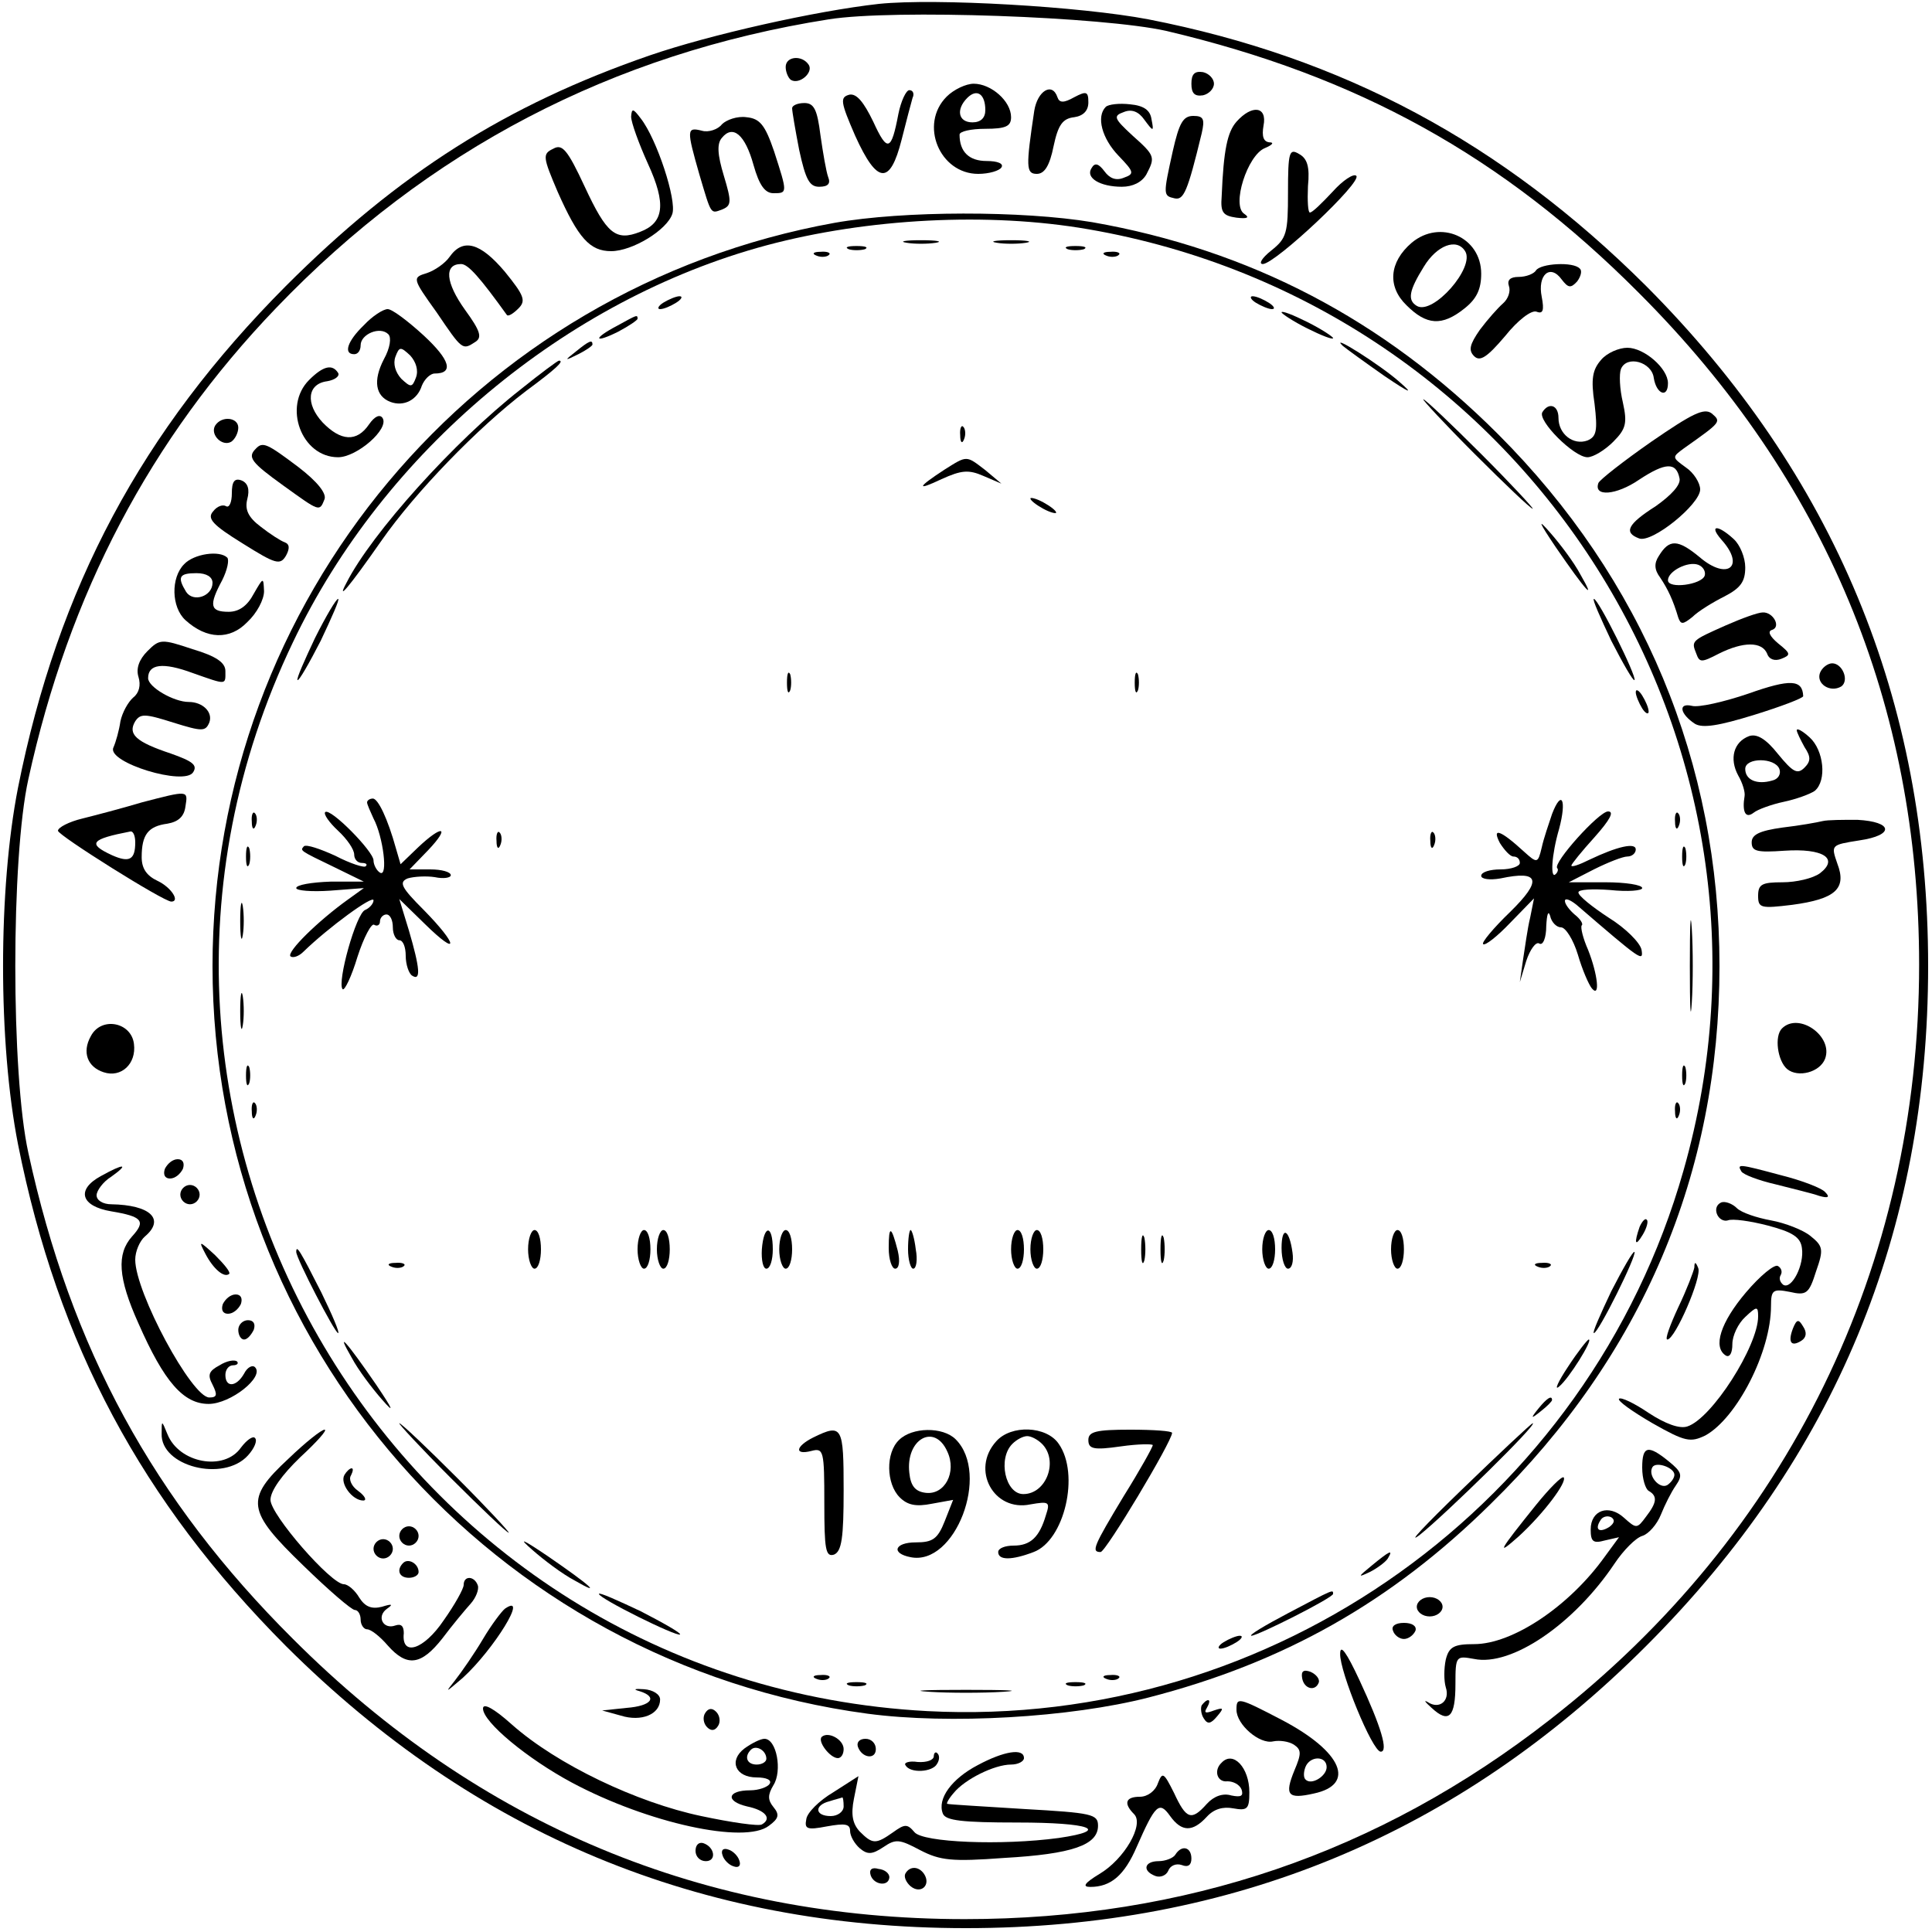 <?xml version="1.0" standalone="no"?>
<!DOCTYPE svg PUBLIC "-//W3C//DTD SVG 20010904//EN"
 "http://www.w3.org/TR/2001/REC-SVG-20010904/DTD/svg10.dtd">
<svg version="1.0" xmlns="http://www.w3.org/2000/svg"
 width="300pt" height="300pt" viewBox="0 0 300 300"
 preserveAspectRatio="xMidYMid meet">

<g transform="translate(0,300) scale(0.1,-0.1)"
fill="#000000" stroke="none">
<path d="M1365 2994 c-99 -11 -263 -48 -356 -80 -223 -77 -390 -183 -565 -358
-224 -225 -354 -468 -416 -779 -31 -158 -31 -396 0 -554 62 -311 192 -554 416
-779 293 -292 643 -438 1056 -438 413 0 763 145 1056 438 293 293 438 643 438
1056 0 413 -146 763 -438 1056 -224 223 -471 355 -773 414 -105 20 -330 33
-418 24z m446 -42 c297 -70 522 -194 734 -407 289 -289 435 -639 435 -1043 0
-468 -204 -885 -573 -1172 -265 -207 -567 -310 -909 -310 -404 0 -754 146
-1043 435 -217 216 -345 451 -411 755 -27 122 -27 458 0 580 63 288 189 528
385 732 235 245 522 395 858 448 101 16 426 4 524 -18z"/>
<path d="M1220 2896 c0 -8 4 -17 8 -20 13 -8 35 11 28 23 -10 16 -36 14 -36
-3z"/>
<path d="M1850 2870 c0 -15 5 -20 18 -18 9 2 17 10 17 18 0 8 -8 16 -17 18
-13 2 -18 -3 -18 -18z"/>
<path d="M1470 2850 c-43 -43 -11 -120 49 -120 17 0 33 5 36 10 4 6 -6 10 -23
10 -27 0 -42 14 -42 41 0 5 18 9 40 9 32 0 40 4 40 18 0 25 -31 52 -58 52 -12
0 -31 -9 -42 -20z m60 -21 c0 -12 -7 -19 -20 -19 -22 0 -26 20 -8 38 15 15 28
6 28 -19z"/>
<path d="M1319 2853 c-15 -4 -14 -11 9 -64 34 -75 54 -77 72 -6 7 28 15 58 17
65 3 6 1 12 -5 12 -5 0 -13 -17 -17 -37 -11 -58 -17 -60 -39 -12 -15 31 -26
44 -37 42z"/>
<path d="M1606 2828 c-13 -87 -13 -98 4 -98 12 0 20 13 26 43 7 33 14 43 32
45 14 2 22 10 22 23 0 17 -3 18 -22 8 -16 -9 -23 -9 -26 0 -8 24 -31 10 -36
-21z"/>
<path d="M1230 2832 c0 -5 5 -34 11 -65 10 -46 16 -57 31 -57 14 0 18 5 14 15
-3 8 -8 37 -12 65 -5 40 -10 50 -25 50 -11 0 -19 -4 -19 -8z"/>
<path d="M1717 2834 c-15 -15 -6 -49 20 -76 24 -25 25 -28 8 -34 -12 -5 -22
-1 -30 10 -9 12 -15 14 -20 5 -10 -15 13 -29 47 -29 17 0 31 7 38 19 14 27 14
29 -22 61 -28 26 -30 30 -13 36 12 5 23 1 32 -12 14 -19 15 -19 11 1 -2 14
-12 21 -33 23 -17 2 -34 0 -38 -4z"/>
<path d="M980 2819 c0 -9 12 -42 26 -73 29 -63 25 -92 -12 -106 -38 -15 -52
-3 -86 70 -27 58 -35 67 -49 59 -17 -8 -16 -13 7 -67 32 -72 50 -92 83 -92 33
0 87 33 95 58 7 21 -24 116 -49 148 -12 16 -14 16 -15 3z"/>
<path d="M1920 2811 c-14 -16 -20 -43 -23 -116 -2 -25 2 -30 23 -33 17 -2 21
0 12 6 -20 13 5 91 32 102 12 5 15 9 7 9 -9 1 -12 9 -9 26 6 30 -18 33 -42 6z"/>
<path d="M1121 2807 c-6 -8 -21 -13 -31 -10 -24 6 -24 2 -4 -68 19 -64 17 -61
36 -54 14 6 14 12 2 52 -10 33 -11 50 -3 59 17 21 36 5 49 -42 9 -32 18 -44
31 -44 22 0 22 0 1 65 -14 41 -22 51 -43 53 -14 2 -31 -4 -38 -11z"/>
<path d="M1821 2765 c-15 -68 -15 -69 3 -73 14 -3 20 10 42 101 5 22 3 27 -13
27 -16 0 -22 -11 -32 -55z"/>
<path d="M2000 2701 c0 -63 -2 -71 -26 -90 -15 -12 -20 -21 -13 -21 20 1 155
128 145 137 -4 4 -21 -7 -37 -25 -16 -17 -31 -32 -35 -32 -3 0 -4 18 -3 41 3
30 -1 43 -14 50 -15 9 -17 3 -17 -60z"/>
<path d="M1296 2654 c-560 -101 -966 -587 -966 -1154 0 -587 435 -1083 1017
-1161 127 -17 315 -6 436 25 210 54 377 148 532 301 235 230 355 513 355 835
0 315 -119 601 -344 826 -178 178 -385 286 -630 329 -108 18 -293 18 -400 -1z
m394 -10 c684 -118 1114 -798 924 -1462 -147 -517 -637 -867 -1174 -839 -827
44 -1343 913 -985 1660 141 296 423 532 735 616 157 42 345 52 500 25z"/>
<path d="M1408 2623 c12 -2 32 -2 45 0 12 2 2 4 -23 4 -25 0 -35 -2 -22 -4z"/>
<path d="M1548 2623 c12 -2 32 -2 45 0 12 2 2 4 -23 4 -25 0 -35 -2 -22 -4z"/>
<path d="M1318 2613 c6 -2 18 -2 25 0 6 3 1 5 -13 5 -14 0 -19 -2 -12 -5z"/>
<path d="M1658 2613 c6 -2 18 -2 25 0 6 3 1 5 -13 5 -14 0 -19 -2 -12 -5z"/>
<path d="M1268 2603 c7 -3 16 -2 19 1 4 3 -2 6 -13 5 -11 0 -14 -3 -6 -6z"/>
<path d="M1718 2603 c7 -3 16 -2 19 1 4 3 -2 6 -13 5 -11 0 -14 -3 -6 -6z"/>
<path d="M1030 2530 c-8 -5 -10 -10 -5 -10 6 0 17 5 25 10 8 5 11 10 5 10 -5
0 -17 -5 -25 -10z"/>
<path d="M1950 2530 c8 -5 20 -10 25 -10 6 0 3 5 -5 10 -8 5 -19 10 -25 10 -5
0 -3 -5 5 -10z"/>
<path d="M1990 2515 c0 -2 18 -14 40 -25 22 -11 40 -18 40 -15 0 2 -18 14 -40
25 -22 11 -40 18 -40 15z"/>
<path d="M958 2494 c-38 -20 -36 -28 2 -9 17 9 30 18 30 20 0 7 -1 6 -32 -11z"/>
<path d="M894 2454 c-18 -14 -18 -15 4 -4 12 6 22 13 22 15 0 8 -5 6 -26 -11z"/>
<path d="M2085 2463 c6 -5 35 -26 65 -47 40 -27 46 -29 23 -9 -29 26 -110 77
-88 56z"/>
<path d="M808 2395 c-102 -80 -231 -223 -270 -300 -16 -30 3 -8 54 65 53 76
150 176 225 233 46 34 60 47 51 47 -2 0 -29 -20 -60 -45z"/>
<path d="M2290 2295 c47 -47 87 -85 90 -85 2 0 -33 38 -80 85 -47 47 -87 85
-90 85 -2 0 33 -38 80 -85z"/>
<path d="M1491 2324 c0 -11 3 -14 6 -6 3 7 2 16 -1 19 -3 4 -6 -2 -5 -13z"/>
<path d="M1467 2271 c-43 -28 -45 -34 -5 -15 31 14 42 15 65 5 l28 -12 -25 21
c-30 23 -28 23 -63 1z"/>
<path d="M1600 2226 c0 -3 9 -10 20 -16 11 -6 20 -8 20 -6 0 3 -9 10 -20 16
-11 6 -20 8 -20 6z"/>
<path d="M2416 2150 c46 -67 64 -87 38 -42 -10 19 -32 48 -47 65 -20 23 -18
17 9 -23z"/>
<path d="M489 2009 c-16 -34 -29 -63 -27 -65 2 -2 18 26 36 61 17 36 30 65 27
65 -3 0 -19 -27 -36 -61z"/>
<path d="M2502 2005 c18 -35 34 -63 36 -61 4 5 -56 126 -63 126 -3 0 10 -29
27 -65z"/>
<path d="M1222 1940 c0 -14 2 -19 5 -12 2 6 2 18 0 25 -3 6 -5 1 -5 -13z"/>
<path d="M1762 1940 c0 -14 2 -19 5 -12 2 6 2 18 0 25 -3 6 -5 1 -5 -13z"/>
<path d="M2540 1925 c0 -5 5 -17 10 -25 5 -8 10 -10 10 -5 0 6 -5 17 -10 25
-5 8 -10 11 -10 5z"/>
<path d="M570 1754 c0 -3 5 -14 10 -25 15 -28 23 -92 10 -84 -5 3 -10 12 -10
19 0 14 -67 82 -75 75 -3 -3 6 -16 20 -29 14 -13 25 -29 25 -37 0 -7 5 -13 12
-13 6 0 9 -2 6 -5 -2 -3 -24 4 -47 16 -24 11 -45 18 -49 15 -6 -7 -8 -6 48
-33 l45 -22 -52 0 c-29 -1 -53 -5 -53 -10 0 -4 24 -6 53 -4 l52 4 -25 -18
c-46 -33 -95 -81 -89 -88 4 -3 13 0 20 7 39 38 109 89 109 80 0 -5 -6 -12 -13
-15 -14 -5 -44 -113 -35 -123 3 -3 14 20 23 50 10 31 22 53 26 50 5 -3 9 0 9
5 0 6 5 11 10 11 6 0 10 -9 10 -20 0 -11 5 -20 10 -20 6 0 10 -11 10 -24 0
-14 5 -28 10 -31 14 -9 12 12 -5 70 l-15 49 40 -39 c53 -52 52 -33 -2 22 -35
35 -39 43 -25 49 10 3 29 4 42 2 14 -3 25 -1 25 3 0 5 -14 9 -32 9 l-32 0 29
30 c35 37 22 40 -16 4 l-27 -26 -7 24 c-13 47 -28 78 -36 78 -5 0 -9 -3 -9 -6z"/>
<path d="M2410 1736 c-5 -15 -13 -38 -16 -52 -6 -25 -7 -25 -28 -6 -36 33 -50
38 -37 13 7 -11 16 -21 21 -21 6 0 10 -4 10 -10 0 -5 -13 -10 -30 -10 -16 0
-30 -4 -30 -10 0 -5 13 -7 30 -4 61 13 65 -3 15 -52 -26 -25 -45 -48 -42 -50
3 -3 22 12 42 33 l37 38 -6 -30 c-4 -16 -8 -46 -11 -65 l-5 -35 10 33 c6 18
15 30 20 27 6 -4 11 9 11 27 1 18 3 25 6 16 2 -10 10 -18 17 -18 7 0 19 -19
26 -42 7 -24 17 -47 22 -53 13 -15 9 22 -6 60 -8 18 -12 35 -10 38 3 2 -2 10
-11 17 -8 7 -15 16 -15 21 0 5 8 2 18 -6 101 -87 104 -89 101 -70 -2 11 -25
34 -51 50 -26 17 -47 34 -47 39 -1 5 22 6 49 4 28 -3 50 -1 50 3 0 5 -26 9
-57 9 l-57 0 39 20 c22 11 45 20 52 20 7 0 13 5 13 11 0 11 -28 5 -72 -16 -16
-8 -28 -12 -28 -9 0 2 16 22 36 44 24 27 31 40 21 40 -14 0 -86 -80 -79 -88 2
-2 1 -6 -2 -9 -9 -10 -7 29 5 70 12 45 4 62 -11 23z"/>
<path d="M391 1724 c0 -11 3 -14 6 -6 3 7 2 16 -1 19 -3 4 -6 -2 -5 -13z"/>
<path d="M2601 1724 c0 -11 3 -14 6 -6 3 7 2 16 -1 19 -3 4 -6 -2 -5 -13z"/>
<path d="M771 1694 c0 -11 3 -14 6 -6 3 7 2 16 -1 19 -3 4 -6 -2 -5 -13z"/>
<path d="M2221 1694 c0 -11 3 -14 6 -6 3 7 2 16 -1 19 -3 4 -6 -2 -5 -13z"/>
<path d="M382 1670 c0 -14 2 -19 5 -12 2 6 2 18 0 25 -3 6 -5 1 -5 -13z"/>
<path d="M2612 1670 c0 -14 2 -19 5 -12 2 6 2 18 0 25 -3 6 -5 1 -5 -13z"/>
<path d="M373 1570 c0 -25 2 -35 4 -22 2 12 2 32 0 45 -2 12 -4 2 -4 -23z"/>
<path d="M2624 1500 c0 -63 1 -89 3 -57 2 31 2 83 0 115 -2 31 -3 5 -3 -58z"/>
<path d="M373 1430 c0 -25 2 -35 4 -22 2 12 2 32 0 45 -2 12 -4 2 -4 -23z"/>
<path d="M382 1330 c0 -14 2 -19 5 -12 2 6 2 18 0 25 -3 6 -5 1 -5 -13z"/>
<path d="M2612 1330 c0 -14 2 -19 5 -12 2 6 2 18 0 25 -3 6 -5 1 -5 -13z"/>
<path d="M391 1274 c0 -11 3 -14 6 -6 3 7 2 16 -1 19 -3 4 -6 -2 -5 -13z"/>
<path d="M2601 1274 c0 -11 3 -14 6 -6 3 7 2 16 -1 19 -3 4 -6 -2 -5 -13z"/>
<path d="M2546 1095 c-9 -26 -7 -32 5 -12 6 10 9 21 6 23 -2 3 -7 -2 -11 -11z"/>
<path d="M820 1060 c0 -16 5 -30 10 -30 6 0 10 14 10 30 0 17 -4 30 -10 30 -5
0 -10 -13 -10 -30z"/>
<path d="M990 1060 c0 -16 5 -30 10 -30 6 0 10 14 10 30 0 17 -4 30 -10 30 -5
0 -10 -13 -10 -30z"/>
<path d="M1020 1060 c0 -16 5 -30 10 -30 6 0 10 14 10 30 0 17 -4 30 -10 30
-5 0 -10 -13 -10 -30z"/>
<path d="M1183 1060 c-1 -17 2 -30 7 -30 6 0 10 14 10 30 0 39 -14 39 -17 0z"/>
<path d="M1210 1060 c0 -16 5 -30 10 -30 6 0 10 14 10 30 0 17 -4 30 -10 30
-5 0 -10 -13 -10 -30z"/>
<path d="M1380 1062 c0 -18 5 -32 10 -32 6 0 8 11 4 28 -10 39 -14 40 -14 4z"/>
<path d="M1410 1060 c0 -16 4 -30 8 -30 5 0 7 14 4 30 -2 17 -6 30 -8 30 -2 0
-4 -13 -4 -30z"/>
<path d="M1570 1060 c0 -16 5 -30 10 -30 6 0 10 14 10 30 0 17 -4 30 -10 30
-5 0 -10 -13 -10 -30z"/>
<path d="M1600 1060 c0 -16 5 -30 10 -30 6 0 10 14 10 30 0 17 -4 30 -10 30
-5 0 -10 -13 -10 -30z"/>
<path d="M1772 1060 c0 -19 2 -27 5 -17 2 9 2 25 0 35 -3 9 -5 1 -5 -18z"/>
<path d="M1802 1060 c0 -19 2 -27 5 -17 2 9 2 25 0 35 -3 9 -5 1 -5 -18z"/>
<path d="M1960 1060 c0 -16 5 -30 10 -30 6 0 10 14 10 30 0 17 -4 30 -10 30
-5 0 -10 -13 -10 -30z"/>
<path d="M1990 1062 c0 -18 5 -32 10 -32 6 0 9 11 7 25 -5 37 -17 42 -17 7z"/>
<path d="M2160 1060 c0 -16 5 -30 10 -30 6 0 10 14 10 30 0 17 -4 30 -10 30
-5 0 -10 -13 -10 -30z"/>
<path d="M460 1056 c0 -10 60 -126 65 -126 3 0 -9 28 -26 63 -33 65 -39 75
-39 63z"/>
<path d="M2502 995 c-17 -36 -30 -65 -27 -65 7 0 67 121 63 126 -2 2 -18 -26
-36 -61z"/>
<path d="M608 1033 c7 -3 16 -2 19 1 4 3 -2 6 -13 5 -11 0 -14 -3 -6 -6z"/>
<path d="M2388 1033 c7 -3 16 -2 19 1 4 3 -2 6 -13 5 -11 0 -14 -3 -6 -6z"/>
<path d="M546 892 c10 -19 32 -48 47 -65 20 -23 18 -17 -9 23 -46 67 -64 87
-38 42z"/>
<path d="M2435 878 c-16 -24 -22 -38 -14 -31 15 12 53 73 46 73 -2 0 -17 -19
-32 -42z"/>
<path d="M2389 813 c-13 -16 -12 -17 4 -4 9 7 17 15 17 17 0 8 -8 3 -21 -13z"/>
<path d="M700 705 c47 -47 87 -85 90 -85 2 0 -33 38 -80 85 -47 47 -87 85 -90
85 -2 0 33 -38 80 -85z"/>
<path d="M2270 687 c-58 -56 -87 -87 -65 -70 40 32 184 173 175 173 -3 -1 -52
-47 -110 -103z"/>
<path d="M1263 768 c-28 -14 -30 -28 -3 -21 19 5 20 0 20 -81 0 -72 2 -84 15
-80 12 5 15 26 15 100 0 99 -2 104 -47 82z"/>
<path d="M1396 764 c-21 -20 -20 -68 1 -89 12 -12 25 -15 50 -10 l33 6 -13
-33 c-11 -28 -19 -33 -45 -33 -33 0 -39 -17 -8 -23 69 -14 124 129 70 183 -20
20 -68 19 -88 -1z m75 -18 c15 -32 -4 -68 -34 -64 -16 2 -23 11 -25 31 -6 52
39 78 59 33z"/>
<path d="M1547 762 c-40 -44 -4 -110 53 -98 29 5 31 4 24 -17 -10 -34 -24 -47
-50 -47 -13 0 -24 -4 -24 -10 0 -13 21 -13 55 0 48 18 72 121 39 168 -19 28
-74 30 -97 4z m71 -4 c26 -26 7 -78 -29 -78 -28 0 -40 55 -17 78 7 7 17 12 23
12 6 0 16 -5 23 -12z"/>
<path d="M1690 764 c0 -14 8 -16 50 -10 28 4 50 4 50 2 0 -3 -20 -39 -45 -79
-47 -78 -51 -87 -36 -87 8 0 111 172 111 185 0 3 -29 5 -65 5 -53 0 -65 -3
-65 -16z"/>
<path d="M827 593 c17 -15 46 -37 65 -47 45 -26 25 -8 -42 38 -40 27 -46 29
-23 9z"/>
<path d="M2130 569 c-22 -18 -22 -19 -3 -10 12 6 25 16 28 21 9 15 3 12 -25
-11z"/>
<path d="M930 525 c0 -7 121 -67 126 -63 2 2 -26 18 -61 36 -36 17 -65 30 -65
27z"/>
<path d="M2000 495 c-36 -19 -61 -34 -57 -35 10 0 127 59 127 65 0 7 2 8 -70
-30z"/>
<path d="M1900 450 c-8 -5 -10 -10 -5 -10 6 0 17 5 25 10 8 5 11 10 5 10 -5 0
-17 -5 -25 -10z"/>
<path d="M1268 393 c7 -3 16 -2 19 1 4 3 -2 6 -13 5 -11 0 -14 -3 -6 -6z"/>
<path d="M1718 393 c7 -3 16 -2 19 1 4 3 -2 6 -13 5 -11 0 -14 -3 -6 -6z"/>
<path d="M1318 383 c6 -2 18 -2 25 0 6 3 1 5 -13 5 -14 0 -19 -2 -12 -5z"/>
<path d="M1658 383 c6 -2 18 -2 25 0 6 3 1 5 -13 5 -14 0 -19 -2 -12 -5z"/>
<path d="M1443 373 c31 -2 83 -2 115 0 31 2 5 3 -58 3 -63 0 -89 -1 -57 -3z"/>
<path d="M2192 2623 c-35 -30 -38 -68 -8 -97 31 -31 55 -33 90 -5 19 15 26 30
26 54 0 57 -64 85 -108 48z m83 -13 c16 -25 -50 -100 -75 -85 -15 9 -12 24 11
61 20 33 51 45 64 24z"/>
<path d="M698 2601 c-7 -10 -23 -21 -35 -25 -23 -7 -23 -8 15 -61 40 -59 40
-59 60 -46 11 7 8 17 -16 50 -30 42 -33 71 -6 71 11 0 30 -22 71 -79 2 -3 10
2 18 10 12 12 9 20 -21 57 -38 45 -65 53 -86 23z"/>
<path d="M2385 2580 c-3 -5 -15 -10 -27 -10 -13 0 -18 -5 -15 -14 3 -8 -1 -20
-9 -27 -8 -7 -24 -25 -36 -41 -16 -23 -18 -32 -9 -41 9 -9 20 -2 48 31 20 25
41 41 49 38 10 -4 12 2 8 23 -7 34 13 52 31 27 10 -13 14 -14 24 -3 6 8 8 17
4 20 -10 11 -61 8 -68 -3z"/>
<path d="M565 2495 c-26 -25 -32 -45 -15 -45 6 0 10 6 10 14 0 17 30 30 43 17
5 -5 3 -21 -7 -39 -17 -33 -13 -57 10 -66 21 -8 42 3 49 25 4 10 13 19 20 19
30 0 24 21 -17 59 -24 22 -49 41 -56 41 -7 0 -24 -11 -37 -25z m81 -81 c-6
-16 -8 -16 -23 -2 -9 10 -13 23 -9 34 6 16 8 16 23 2 9 -10 13 -23 9 -34z"/>
<path d="M2486 2441 c-13 -15 -16 -29 -10 -68 5 -42 3 -51 -11 -57 -22 -8 -45
10 -45 35 0 20 -15 25 -25 9 -8 -13 49 -70 70 -70 9 0 27 11 40 24 20 20 22
29 15 61 -5 21 -6 44 -3 52 9 22 48 11 51 -14 4 -25 22 -32 22 -8 0 23 -37 55
-63 55 -13 0 -32 -8 -41 -19z"/>
<path d="M480 2410 c-41 -41 -12 -120 45 -120 29 0 80 44 69 61 -4 6 -12 3
-21 -10 -19 -28 -44 -26 -72 3 -27 29 -24 60 7 64 12 2 20 8 17 13 -9 14 -23
11 -45 -11z"/>
<path d="M2564 2314 c-43 -30 -80 -59 -82 -64 -8 -22 28 -19 63 5 41 27 58 28
63 2 2 -10 -13 -26 -37 -43 -44 -28 -50 -41 -26 -50 20 -8 95 53 95 76 0 10
-10 26 -22 34 -22 16 -22 16 -3 30 58 41 58 41 43 54 -12 9 -30 0 -94 -44z"/>
<path d="M334 2339 c-8 -14 11 -33 25 -25 6 4 11 14 11 22 0 16 -26 19 -36 3z"/>
<path d="M397 2303 c-13 -13 -7 -21 43 -57 57 -41 56 -41 64 -21 3 9 -11 27
-41 50 -48 36 -55 40 -66 28z"/>
<path d="M360 2234 c0 -14 -4 -23 -9 -20 -5 3 -14 0 -20 -8 -10 -11 -1 -21 46
-50 51 -32 58 -34 67 -19 6 11 6 18 -2 21 -6 2 -23 13 -37 24 -20 15 -25 27
-21 43 4 15 1 25 -9 29 -11 4 -15 -2 -15 -20z"/>
<path d="M2673 2162 c38 -42 9 -64 -34 -27 -34 28 -47 28 -63 2 -8 -12 -7 -22
2 -34 12 -18 20 -35 28 -62 4 -11 7 -11 22 1 9 9 32 23 50 32 25 13 32 23 32
45 0 15 -8 35 -18 44 -25 23 -39 22 -19 -1z m-26 -56 c-5 -14 -57 -21 -57 -7
0 14 31 30 47 24 8 -3 12 -11 10 -17z"/>
<path d="M286 2124 c-21 -21 -20 -67 2 -87 33 -30 69 -31 96 -3 15 14 26 35
26 48 -1 22 -1 22 -16 -4 -10 -19 -23 -28 -39 -28 -29 0 -31 10 -10 49 8 16
11 31 8 35 -12 12 -52 6 -67 -10z m44 -29 c0 -21 -30 -31 -41 -14 -14 23 -11
29 16 29 16 0 25 -6 25 -15z"/>
<path d="M2680 2029 c-54 -24 -54 -24 -46 -44 5 -14 8 -14 35 0 38 19 67 19
75 0 3 -9 12 -12 22 -8 15 6 15 8 -5 24 -13 11 -17 19 -9 21 14 5 1 28 -15 27
-7 0 -32 -9 -57 -20z"/>
<path d="M229 1989 c-13 -13 -18 -27 -14 -40 4 -13 1 -25 -8 -32 -8 -7 -17
-23 -20 -37 -2 -14 -7 -32 -11 -41 -10 -23 111 -60 124 -38 7 11 -1 17 -35 29
-54 18 -67 30 -55 50 8 12 15 12 59 -2 45 -14 50 -14 56 0 6 16 -10 32 -32 32
-23 0 -63 23 -63 37 0 22 23 25 69 8 54 -19 51 -19 51 3 0 13 -14 23 -51 34
-48 16 -51 16 -70 -3z"/>
<path d="M2826 1955 c-6 -17 16 -31 33 -21 13 9 2 36 -14 36 -7 0 -16 -7 -19
-15z"/>
<path d="M2715 1923 c-38 -13 -78 -22 -88 -19 -22 5 -18 -13 5 -28 12 -7 37
-3 92 14 42 13 76 26 76 29 -1 26 -20 27 -85 4z"/>
<path d="M2790 1866 c0 -3 6 -15 12 -26 10 -15 10 -22 0 -32 -11 -11 -18 -7
-41 21 -19 24 -33 32 -45 28 -24 -9 -31 -35 -17 -61 7 -12 11 -26 10 -32 -4
-24 1 -36 14 -26 6 5 28 13 47 17 19 4 41 12 48 17 19 16 14 63 -8 83 -11 10
-20 15 -20 11z m-27 -60 c3 -8 -2 -16 -11 -18 -24 -7 -42 1 -42 18 0 18 46 18
53 0z"/>
<path d="M220 1754 c-30 -9 -72 -20 -92 -25 -21 -5 -38 -14 -38 -19 0 -7 164
-110 176 -110 14 0 0 22 -21 32 -17 8 -25 19 -25 37 0 35 10 48 40 52 17 3 26
11 28 27 4 25 5 25 -68 6z m-10 -62 c0 -27 -9 -32 -36 -20 -39 18 -33 25 29
37 4 0 7 -7 7 -17z"/>
<path d="M2830 1725 c-8 -2 -36 -7 -62 -10 -36 -5 -48 -11 -48 -23 0 -14 8
-16 51 -13 60 4 85 -12 55 -35 -11 -8 -37 -14 -58 -14 -32 0 -38 -3 -38 -21 0
-19 4 -20 53 -14 67 9 85 25 70 64 -10 29 -10 29 34 36 55 8 53 29 -3 32 -21
0 -46 0 -54 -2z"/>
<path d="M141 1391 c-14 -25 -5 -48 20 -56 27 -9 51 13 47 44 -4 34 -51 43
-67 12z"/>
<path d="M2767 1403 c-12 -12 -7 -50 8 -63 17 -14 51 -5 59 16 13 35 -41 73
-67 47z"/>
<path d="M256 1185 c-3 -9 0 -15 8 -15 8 0 16 7 20 15 3 9 0 15 -8 15 -8 0
-16 -7 -20 -15z"/>
<path d="M157 1174 c-39 -21 -32 -47 16 -55 48 -8 54 -15 32 -39 -24 -27 -22
-64 10 -135 40 -91 70 -125 109 -125 34 0 87 42 72 57 -4 4 -12 0 -17 -10 -12
-21 -29 -22 -29 -2 0 8 5 15 12 15 6 0 9 3 6 6 -4 3 -16 1 -27 -6 -17 -9 -19
-15 -11 -30 8 -16 7 -20 -5 -20 -27 0 -115 163 -115 214 0 13 7 29 15 36 32
27 8 49 -52 50 -13 0 -23 6 -23 14 0 7 10 21 23 29 28 20 20 21 -16 1z"/>
<path d="M2704 1181 c3 -5 27 -14 53 -20 27 -7 57 -14 68 -18 14 -4 17 -2 9 6
-5 6 -36 18 -68 26 -67 18 -69 18 -62 6z"/>
<path d="M280 1145 c0 -8 7 -15 15 -15 8 0 15 7 15 15 0 8 -7 15 -15 15 -8 0
-15 -7 -15 -15z"/>
<path d="M2673 1133 c-7 -3 -10 -10 -7 -18 3 -8 11 -12 17 -10 7 3 35 -1 62
-8 38 -10 51 -18 53 -35 4 -26 -16 -65 -29 -57 -5 4 -7 10 -4 15 3 5 1 11 -4
14 -5 4 -28 -15 -50 -41 -39 -46 -52 -85 -31 -98 6 -3 10 4 10 18 0 13 9 32
20 42 18 17 20 17 20 1 0 -46 -72 -159 -110 -171 -12 -4 -34 4 -60 21 -22 15
-43 25 -46 22 -3 -3 21 -20 52 -38 51 -29 59 -30 82 -19 49 27 102 130 102
201 0 25 3 27 29 22 26 -6 30 -3 41 32 12 34 11 39 -9 55 -11 9 -39 20 -61 24
-22 4 -46 12 -53 19 -7 7 -18 11 -24 9z"/>
<path d="M319 1053 c12 -23 29 -38 37 -31 2 3 -8 15 -22 29 -25 23 -26 23 -15
2z"/>
<path d="M2631 1032 c-1 -6 -12 -35 -25 -62 -13 -28 -21 -50 -17 -50 12 0 54
97 48 111 -4 10 -6 10 -6 1z"/>
<path d="M346 975 c-3 -9 0 -15 8 -15 8 0 16 7 20 15 3 9 0 15 -8 15 -8 0 -16
-7 -20 -15z"/>
<path d="M370 935 c0 -8 4 -15 9 -15 5 0 11 7 15 15 3 9 0 15 -9 15 -8 0 -15
-7 -15 -15z"/>
<path d="M2784 937 c-8 -21 -3 -29 13 -19 8 5 9 13 3 22 -7 12 -10 12 -16 -3z"/>
<path d="M251 774 c-2 -51 96 -76 134 -34 10 11 15 23 11 27 -3 4 -13 -3 -22
-15 -26 -37 -96 -24 -114 21 -9 22 -9 22 -9 1z"/>
<path d="M448 735 c-68 -63 -65 -81 23 -166 39 -38 75 -69 80 -69 5 0 9 -7 9
-15 0 -8 5 -15 10 -15 6 0 20 -11 32 -25 30 -34 52 -31 85 11 15 20 35 44 44
54 8 9 13 22 11 28 -5 15 -22 16 -22 1 0 -6 -14 -31 -31 -55 -31 -46 -66 -57
-62 -20 0 11 -4 15 -13 12 -19 -7 -30 14 -13 26 10 7 8 8 -8 3 -16 -4 -26 0
-35 14 -7 12 -18 21 -24 21 -20 0 -114 108 -114 131 0 14 18 39 46 66 26 24
43 43 38 43 -5 0 -30 -20 -56 -45z"/>
<path d="M2550 721 c0 -17 5 -33 10 -36 14 -8 13 -18 -4 -40 -14 -19 -15 -19
-34 -2 -24 22 -52 12 -52 -18 0 -19 4 -22 22 -17 l22 5 -22 -30 c-55 -77 -143
-136 -203 -136 -31 0 -39 -4 -44 -24 -3 -14 -3 -33 0 -43 7 -21 -10 -35 -28
-23 -7 4 -4 0 6 -9 27 -25 37 -14 37 37 0 44 1 44 29 39 58 -12 155 54 218
148 14 21 33 40 43 43 10 3 23 18 29 33 6 15 16 35 23 45 11 16 10 21 -11 38
-32 26 -41 24 -41 -10z m50 -11 c0 -5 -5 -12 -11 -16 -12 -7 -31 15 -23 28 6
9 34 -1 34 -12z m-101 -81 c-16 -10 -23 -4 -14 10 3 6 11 8 17 5 6 -4 5 -9 -3
-15z"/>
<path d="M535 710 c-8 -13 12 -40 29 -40 6 0 3 7 -8 15 -10 7 -15 18 -11 24 3
6 4 11 1 11 -3 0 -8 -5 -11 -10z"/>
<path d="M2385 663 c-58 -72 -63 -81 -26 -48 38 35 75 84 69 91 -3 2 -22 -17
-43 -43z"/>
<path d="M620 615 c0 -8 7 -15 15 -15 8 0 15 7 15 15 0 8 -7 15 -15 15 -8 0
-15 -7 -15 -15z"/>
<path d="M580 595 c0 -8 7 -15 15 -15 8 0 15 7 15 15 0 8 -7 15 -15 15 -8 0
-15 -7 -15 -15z"/>
<path d="M626 573 c-11 -11 -6 -23 9 -23 8 0 15 4 15 9 0 13 -16 22 -24 14z"/>
<path d="M2200 505 c0 -8 9 -15 20 -15 11 0 20 7 20 15 0 8 -9 15 -20 15 -11
0 -20 -7 -20 -15z"/>
<path d="M784 502 c-5 -4 -21 -25 -34 -47 -13 -22 -33 -51 -44 -65 -16 -20
-14 -18 13 5 48 44 103 133 65 107z"/>
<path d="M2163 468 c2 -7 10 -13 17 -13 7 0 15 6 18 13 2 7 -5 12 -18 12 -13
0 -20 -5 -17 -12z"/>
<path d="M2081 432 c-1 -27 50 -152 63 -152 12 0 1 38 -33 111 -20 43 -30 57
-30 41z"/>
<path d="M2022 394 c3 -17 21 -21 26 -6 1 5 -4 12 -13 16 -11 4 -15 1 -13 -10z"/>
<path d="M993 374 c29 -9 19 -23 -20 -26 l-38 -4 29 -8 c32 -10 61 2 61 25 0
8 -11 15 -25 16 -14 1 -18 0 -7 -3z"/>
<path d="M750 347 c0 -21 69 -78 138 -115 118 -63 269 -96 306 -67 15 11 17
17 7 29 -9 11 -9 19 0 34 14 22 5 72 -14 72 -6 0 -20 -7 -31 -15 -25 -19 -14
-45 19 -45 15 0 24 -4 20 -10 -3 -5 -17 -10 -30 -10 -36 0 -39 -17 -5 -25 29
-6 39 -19 23 -28 -5 -3 -47 3 -94 13 -100 21 -224 80 -294 142 -29 26 -45 34
-45 25z m440 -78 c0 -5 -7 -9 -15 -9 -15 0 -20 12 -9 23 8 8 24 -1 24 -14z"/>
<path d="M1866 352 c-2 -4 -1 -14 3 -20 6 -10 11 -9 21 3 11 13 10 14 -5 9
-13 -5 -16 -4 -11 4 4 7 5 12 2 12 -3 0 -7 -4 -10 -8z"/>
<path d="M1920 345 c0 -23 36 -54 57 -49 10 2 24 0 32 -5 12 -8 12 -14 1 -40
-16 -39 -10 -45 30 -36 66 14 44 65 -49 114 -69 36 -71 36 -71 16z m140 -89
c0 -14 -24 -29 -33 -19 -3 3 -3 11 0 19 7 18 33 18 33 0z"/>
<path d="M1095 340 c-4 -6 -3 -16 3 -22 6 -6 12 -6 17 2 4 6 3 16 -3 22 -6 6
-12 6 -17 -2z"/>
<path d="M1276 303 c-7 -7 13 -33 25 -33 5 0 9 6 9 14 0 15 -24 28 -34 19z"/>
<path d="M1332 288 c6 -18 28 -21 28 -4 0 9 -7 16 -16 16 -9 0 -14 -5 -12 -12z"/>
<path d="M1450 273 c0 -6 -11 -10 -25 -9 -13 2 -22 -1 -19 -5 7 -13 42 -11 49
2 4 6 4 13 1 16 -3 4 -6 1 -6 -4z"/>
<path d="M1518 259 c-40 -21 -63 -52 -54 -75 4 -11 30 -14 116 -14 113 0 146
-12 64 -24 -89 -12 -211 -7 -224 9 -11 13 -15 13 -33 0 -27 -19 -32 -19 -52 1
-11 12 -14 26 -9 51 l7 35 -39 -25 c-22 -13 -41 -32 -42 -42 -3 -15 1 -17 32
-11 28 5 36 4 36 -7 0 -8 7 -20 15 -27 12 -10 19 -10 37 2 19 13 25 12 57 -5
31 -16 49 -18 130 -12 106 6 146 20 146 50 0 18 -9 20 -115 26 -63 4 -117 7
-119 8 -2 0 2 8 10 17 17 21 63 44 89 44 11 0 20 5 20 10 0 16 -31 11 -72 -11z
m-208 -64 c0 -8 -9 -15 -20 -15 -25 0 -26 17 -2 23 9 3 18 5 20 6 1 0 2 -6 2
-14z"/>
<path d="M1897 263 c-13 -12 -7 -31 9 -29 9 0 19 -5 22 -13 3 -10 -1 -12 -16
-9 -13 4 -27 -1 -38 -13 -24 -27 -32 -24 -51 17 -16 32 -18 33 -25 15 -4 -12
-16 -21 -28 -21 -22 0 -26 -10 -9 -27 16 -16 -15 -70 -54 -93 -23 -14 -27 -20
-14 -20 32 0 53 18 72 62 29 66 35 72 52 48 18 -25 35 -25 57 -1 11 12 25 16
41 13 22 -4 25 -1 25 25 0 38 -25 65 -43 46z"/>
<path d="M1080 126 c0 -9 7 -16 16 -16 17 0 14 22 -4 28 -7 2 -12 -3 -12 -12z"/>
<path d="M1122 119 c2 -7 10 -15 17 -17 8 -3 12 1 9 9 -2 7 -10 15 -17 17 -8
3 -12 -1 -9 -9z"/>
<path d="M1825 120 c-3 -5 -15 -10 -26 -10 -22 0 -26 -15 -5 -23 8 -3 17 1 20
8 3 8 12 12 21 9 10 -4 15 0 15 10 0 18 -15 22 -25 6z"/>
<path d="M1352 88 c5 -15 28 -18 29 -3 0 6 -7 12 -17 13 -10 3 -15 -1 -12 -10z"/>
<path d="M1406 91 c-3 -5 1 -14 8 -20 16 -13 32 2 21 19 -8 12 -22 13 -29 1z"/>
</g>
</svg>
